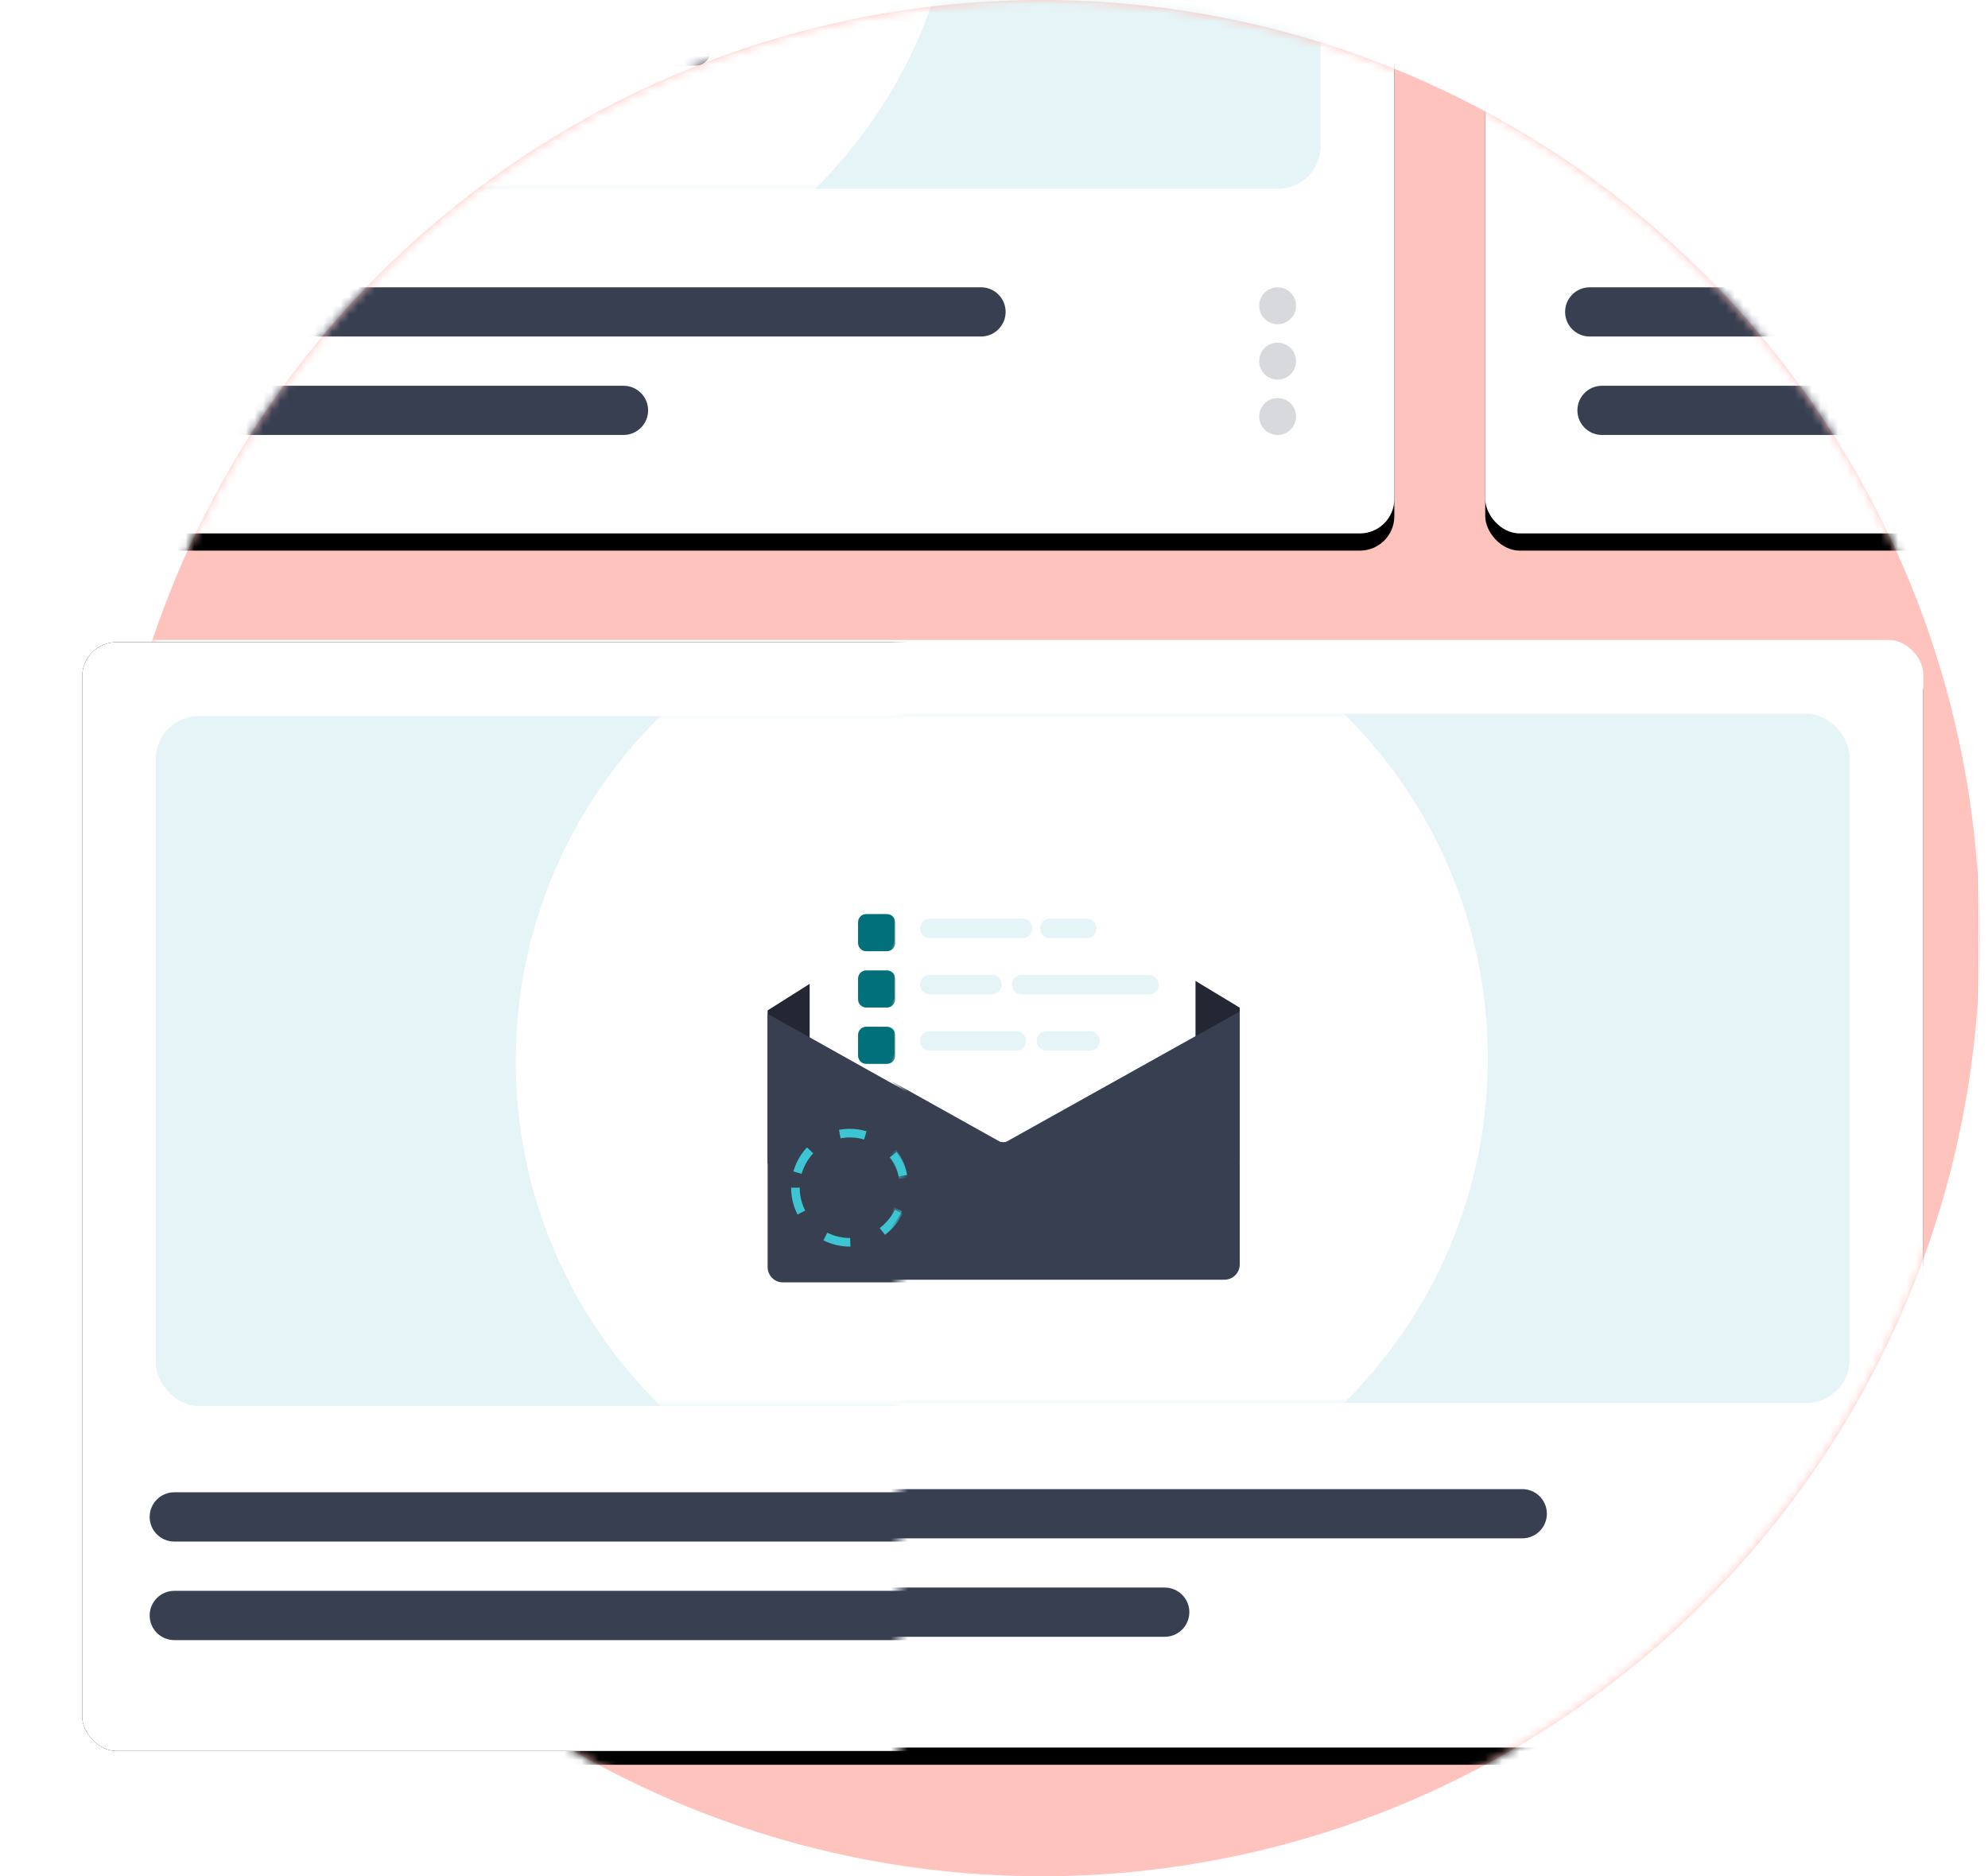 <?xml version="1.0" encoding="UTF-8"?>
<svg width="231px" height="218px" viewBox="0 0 231 218" version="1.1" xmlns="http://www.w3.org/2000/svg" xmlns:xlink="http://www.w3.org/1999/xlink">
    <!-- Generator: sketchtool 55 (78076) - https://sketchapp.com -->
    <title>088E17BA-7C78-40A4-8C61-451937775A6B@2x</title>
    <desc>Created with sketchtool.</desc>
    <defs>
        <circle id="path-1" cx="109" cy="109" r="109"></circle>
        <rect id="path-3" x="0" y="0" width="214.159" height="128.687" rx="4"></rect>
        <filter x="-11.7%" y="-17.9%" width="123.3%" height="138.9%" filterUnits="objectBoundingBox" id="filter-5">
            <feOffset dx="0" dy="2" in="SourceAlpha" result="shadowOffsetOuter1"></feOffset>
            <feGaussianBlur stdDeviation="8" in="shadowOffsetOuter1" result="shadowBlurOuter1"></feGaussianBlur>
            <feColorMatrix values="0 0 0 0 0.216   0 0 0 0 0.247   0 0 0 0 0.318  0 0 0 0.08 0" type="matrix" in="shadowBlurOuter1"></feColorMatrix>
        </filter>
        <rect id="path-6" x="0" y="0" width="197.026" height="80.072" rx="5"></rect>
        <path d="M57.047,0.168 C25.901,0.168 0.651,25.455 0.651,56.647 L0.651,56.647 C0.651,87.84 25.901,113.127 57.047,113.127 L57.047,113.127 C88.193,113.127 113.442,87.84 113.442,56.647 L113.442,56.647 C113.442,25.455 88.193,0.168 57.047,0.168 Z" id="path-8"></path>
        <rect id="path-10" x="0" y="0" width="214.159" height="128.687" rx="4"></rect>
        <filter x="-11.7%" y="-17.9%" width="123.3%" height="138.9%" filterUnits="objectBoundingBox" id="filter-12">
            <feOffset dx="0" dy="2" in="SourceAlpha" result="shadowOffsetOuter1"></feOffset>
            <feGaussianBlur stdDeviation="8" in="shadowOffsetOuter1" result="shadowBlurOuter1"></feGaussianBlur>
            <feColorMatrix values="0 0 0 0 0.216   0 0 0 0 0.247   0 0 0 0 0.318  0 0 0 0.08 0" type="matrix" in="shadowBlurOuter1"></feColorMatrix>
        </filter>
        <rect id="path-13" x="0" y="0" width="197.026" height="80.072" rx="5"></rect>
        <path d="M57.047,0.168 C25.901,0.168 0.651,25.455 0.651,56.647 L0.651,56.647 C0.651,87.84 25.901,113.127 57.047,113.127 L57.047,113.127 C88.193,113.127 113.442,87.84 113.442,56.647 L113.442,56.647 C113.442,25.455 88.193,0.168 57.047,0.168 Z" id="path-15"></path>
        <rect id="path-17" x="0" y="0" width="214.159" height="128.687" rx="4"></rect>
        <filter x="-11.7%" y="-17.9%" width="123.3%" height="138.9%" filterUnits="objectBoundingBox" id="filter-19">
            <feOffset dx="0" dy="2" in="SourceAlpha" result="shadowOffsetOuter1"></feOffset>
            <feGaussianBlur stdDeviation="8" in="shadowOffsetOuter1" result="shadowBlurOuter1"></feGaussianBlur>
            <feColorMatrix values="0 0 0 0 0.216   0 0 0 0 0.247   0 0 0 0 0.318  0 0 0 0.08 0" type="matrix" in="shadowBlurOuter1"></feColorMatrix>
        </filter>
        <path d="M57.047,0.168 C25.901,0.168 0.651,25.455 0.651,56.647 L0.651,56.647 C0.651,87.84 25.901,113.127 57.047,113.127 L57.047,113.127 C88.193,113.127 113.442,87.84 113.442,56.647 L113.442,56.647 C113.442,25.455 88.193,0.168 57.047,0.168 Z" id="path-20"></path>
        <rect id="path-22" x="0" y="0" width="214.159" height="128.687" rx="4"></rect>
        <filter x="-11.7%" y="-17.9%" width="123.3%" height="138.9%" filterUnits="objectBoundingBox" id="filter-24">
            <feOffset dx="0" dy="2" in="SourceAlpha" result="shadowOffsetOuter1"></feOffset>
            <feGaussianBlur stdDeviation="8" in="shadowOffsetOuter1" result="shadowBlurOuter1"></feGaussianBlur>
            <feColorMatrix values="0 0 0 0 0.216   0 0 0 0 0.247   0 0 0 0 0.318  0 0 0 0.08 0" type="matrix" in="shadowBlurOuter1"></feColorMatrix>
        </filter>
        <rect id="path-25" x="0" y="0" width="105.484" height="156.719"></rect>
        <rect id="path-27" x="0" y="0" width="213.845" height="128.836" rx="4"></rect>
        <filter x="-7.0%" y="-11.6%" width="114.0%" height="123.3%" filterUnits="objectBoundingBox" id="filter-29">
            <feOffset dx="0" dy="0" in="SourceAlpha" result="shadowOffsetOuter1"></feOffset>
            <feGaussianBlur stdDeviation="5" in="shadowOffsetOuter1" result="shadowBlurOuter1"></feGaussianBlur>
            <feColorMatrix values="0 0 0 0 0.216   0 0 0 0 0.247   0 0 0 0 0.318  0 0 0 0.08 0" type="matrix" in="shadowBlurOuter1"></feColorMatrix>
        </filter>
        <rect id="path-30" x="0" y="0" width="196.737" height="80.165" rx="5"></rect>
        <path d="M56.964,0.168 C25.863,0.168 0.65,25.485 0.65,56.713 L0.65,56.713 C0.65,87.942 25.863,113.258 56.964,113.258 L56.964,113.258 C88.064,113.258 113.275,87.942 113.275,56.713 L113.275,56.713 C113.275,25.485 88.064,0.168 56.964,0.168 Z" id="path-32"></path>
    </defs>
    <g id="-V_2" stroke="none" stroke-width="1" fill="none" fill-rule="evenodd">
        <g id="Step3_16" transform="translate(-1006, -392)">
            <g id="Group-10" transform="translate(962, 392)">
                <g id="Group-54" transform="translate(42.62, 0)">
                    <g id="Group-53" transform="translate(13.442, 0)">
                        <g id="Group-52">
                            <mask id="mask-2" fill="white">
                                <use xlink:href="#path-1"></use>
                            </mask>
                            <use id="Mask" fill="#FEC3BD" xlink:href="#path-1"></use>
                            <g mask="url(#mask-2)">
                                <g transform="translate(-64.203, -76.28)">
                                    <g id="tile-email-copy-4" transform="translate(0, 9.571)">
                                        <g id="bg">
                                            <mask id="mask-4" fill="white">
                                                <use xlink:href="#path-3"></use>
                                            </mask>
                                            <g id="Mask">
                                                <use fill="black" fill-opacity="1" filter="url(#filter-5)" xlink:href="#path-3"></use>
                                                <use fill="#FFFFFF" fill-rule="evenodd" xlink:href="#path-3"></use>
                                            </g>
                                            <path d="M9.284,111.529 L124.589,111.529 C126.168,111.529 127.449,112.809 127.449,114.389 L127.449,114.389 C127.449,115.968 126.168,117.248 124.589,117.248 L9.284,117.248 C7.705,117.248 6.425,115.968 6.425,114.389 L6.425,114.389 C6.425,112.809 7.705,111.529 9.284,111.529 Z" id="Rectangle-3-Copy-3" fill="#373F51" mask="url(#mask-4)"></path>
                                            <path d="M9.284,100.09 L166.132,100.09 C167.712,100.09 168.992,101.37 168.992,102.95 L168.992,102.95 C168.992,104.529 167.712,105.809 166.132,105.809 L9.284,105.809 C7.705,105.809 6.425,104.529 6.425,102.95 L6.425,102.95 C6.425,101.37 7.705,100.09 9.284,100.09 Z" id="Rectangle-3-Copy-3" fill="#373F51" mask="url(#mask-4)"></path>
                                            <g id="Settings" mask="url(#mask-4)" fill="#D7D9DC">
                                                <g transform="translate(198.454, 100.09)">
                                                    <ellipse id="Oval-5" cx="2.142" cy="2.145" rx="2.142" ry="2.145"></ellipse>
                                                    <ellipse id="Oval-5-Copy" cx="2.142" cy="8.579" rx="2.142" ry="2.145"></ellipse>
                                                    <ellipse id="Oval-5-Copy-2" cx="2.142" cy="15.014" rx="2.142" ry="2.145"></ellipse>
                                                </g>
                                            </g>
                                        </g>
                                        <g id="content" transform="translate(8.566, 8.579)">
                                            <mask id="mask-7" fill="white">
                                                <use xlink:href="#path-6"></use>
                                            </mask>
                                            <use id="Mask" fill="#E5F4F6" xlink:href="#path-6"></use>
                                            <g id="Illustration/ListingExperience/Onboarding-Copy-15" mask="url(#mask-7)">
                                                <g transform="translate(41.416, -17.158)" id="Page-1">
                                                    <g transform="translate(56.985, 56.908) rotate(90) translate(-56.985, -56.908) translate(0.224, 0.147)">
                                                        <mask id="mask-9" fill="white">
                                                            <use xlink:href="#path-8"></use>
                                                        </mask>
                                                        <use id="Clip-2" fill="#FFFFFF" opacity="0.325" xlink:href="#path-8"></use>
                                                        <g id="mail" mask="url(#mask-9)">
                                                            <g transform="translate(30.991, 28.05)">
                                                                <g id="newsletter" stroke="none" fill-rule="evenodd" transform="translate(36.647, 28.29) rotate(-90) translate(-36.647, -28.29) translate(9.02, 12.216)">
                                                                    <path d="M27.929,15.125 C27.752,15.214 27.663,15.214 27.486,15.214 C27.308,15.214 27.22,15.214 27.042,15.125 L0,0.03 L0,29.421 C0,30.402 0.794,31.197 1.773,31.197 L53.198,31.197 C54.178,31.197 54.971,30.402 54.971,29.421 L54.971,0.03 L27.929,15.125 Z" id="Path" fill="#373F51"></path>
                                                                </g>
                                                                <path d="M40.795,52.616 C44.302,52.616 47.146,49.791 47.146,46.305 C47.146,42.82 44.302,39.994 40.795,39.994 C37.288,39.994 34.445,42.82 34.445,46.305 C34.445,49.791 37.288,52.616 40.795,52.616 Z" id="Oval-20" stroke="#3EC5D3" stroke-dasharray="3,4"></path>
                                                            </g>
                                                        </g>
                                                    </g>
                                                </g>
                                            </g>
                                        </g>
                                    </g>
                                    <g id="tile-email-copy-4" transform="translate(61.463, 150.639)">
                                        <g id="bg">
                                            <mask id="mask-11" fill="white">
                                                <use xlink:href="#path-10"></use>
                                            </mask>
                                            <g id="Mask">
                                                <use fill="black" fill-opacity="1" filter="url(#filter-12)" xlink:href="#path-10"></use>
                                                <use fill="#FFFFFF" fill-rule="evenodd" xlink:href="#path-10"></use>
                                            </g>
                                            <path d="M10.712,110.099 L126.017,110.099 C127.596,110.099 128.876,111.379 128.876,112.959 L128.876,112.959 C128.876,114.538 127.596,115.819 126.017,115.819 L10.712,115.819 C9.133,115.819 7.852,114.538 7.852,112.959 L7.852,112.959 C7.852,111.379 9.133,110.099 10.712,110.099 Z" id="Rectangle-3-Copy-3" fill="#373F51" mask="url(#mask-11)"></path>
                                            <path d="M10.712,98.66 L167.56,98.66 C169.14,98.66 170.42,99.941 170.42,101.52 L170.42,101.52 C170.42,103.099 169.14,104.38 167.56,104.38 L10.712,104.38 C9.133,104.38 7.852,103.099 7.852,101.52 L7.852,101.52 C7.852,99.941 9.133,98.66 10.712,98.66 Z" id="Rectangle-3-Copy-3" fill="#373F51" mask="url(#mask-11)"></path>
                                            <g id="Settings" mask="url(#mask-11)" fill="#D7D9DC">
                                                <g transform="translate(198.454, 100.09)">
                                                    <ellipse id="Oval-5" cx="2.142" cy="2.145" rx="2.142" ry="2.145"></ellipse>
                                                    <ellipse id="Oval-5-Copy" cx="2.142" cy="8.579" rx="2.142" ry="2.145"></ellipse>
                                                    <ellipse id="Oval-5-Copy-2" cx="2.142" cy="15.014" rx="2.142" ry="2.145"></ellipse>
                                                </g>
                                            </g>
                                        </g>
                                        <g id="content" transform="translate(8.566, 8.579)">
                                            <mask id="mask-14" fill="white">
                                                <use xlink:href="#path-13"></use>
                                            </mask>
                                            <use id="Mask" fill="#E5F4F6" xlink:href="#path-13"></use>
                                            <g id="Illustration/ListingExperience/Onboarding-Copy-15" mask="url(#mask-14)">
                                                <g transform="translate(41.416, -17.158)" id="Page-1">
                                                    <g transform="translate(56.985, 56.908) rotate(90) translate(-56.985, -56.908) translate(0.224, 0.147)">
                                                        <mask id="mask-16" fill="white">
                                                            <use xlink:href="#path-15"></use>
                                                        </mask>
                                                        <use id="Clip-2" fill="#FFFFFF" opacity="0.325" xlink:href="#path-15"></use>
                                                        <g id="mail" mask="url(#mask-16)">
                                                            <g transform="translate(30.991, 28.05)">
                                                                <g id="Group" stroke="none" fill-rule="evenodd" transform="translate(19.676, 28.29) rotate(-90) translate(-19.676, -28.29) translate(-7.951, 9.202)">
                                                                    <polygon id="Rectangle" fill="#222733" fill-rule="nonzero" points="0 19.575 26.91 2.608 54.971 19.575 54.971 37.314 0 37.314"></polygon>
                                                                    <polygon id="Fill-1" fill="#FFFFFF" points="4.893 37.216 49.831 37.216 49.831 0.139 4.893 0.139"></polygon>
                                                                    <path d="M13.887,12.703 L11.472,12.703 C10.95,12.703 10.527,12.279 10.527,11.757 L10.527,9.339 C10.527,8.816 10.95,8.392 11.472,8.392 L13.887,8.392 C14.408,8.392 14.832,8.816 14.832,9.339 L14.832,11.757 C14.832,12.279 14.408,12.703 13.887,12.703" id="Fill-7" fill="#01707B"></path>
                                                                    <path d="M29.747,11.49 L18.952,11.49 C18.328,11.49 17.822,10.984 17.822,10.359 C17.822,9.734 18.328,9.227 18.952,9.227 L29.747,9.227 C30.371,9.227 30.877,9.734 30.877,10.359 C30.877,10.984 30.371,11.49 29.747,11.49" id="Fill-9" fill="#E5F4F6"></path>
                                                                    <path d="M37.182,11.49 L32.902,11.49 C32.278,11.49 31.772,10.984 31.772,10.359 C31.772,9.734 32.278,9.227 32.902,9.227 L37.182,9.227 C37.806,9.227 38.311,9.734 38.311,10.359 C38.311,10.984 37.806,11.49 37.182,11.49" id="Fill-11" fill="#E5F4F6"></path>
                                                                    <path d="M13.887,19.24 L11.472,19.24 C10.95,19.24 10.527,18.816 10.527,18.294 L10.527,15.876 C10.527,15.353 10.95,14.929 11.472,14.929 L13.887,14.929 C14.408,14.929 14.832,15.353 14.832,15.876 L14.832,18.294 C14.832,18.816 14.408,19.24 13.887,19.24" id="Fill-13" fill="#01707B"></path>
                                                                    <path d="M26.166,18.028 L18.952,18.028 C18.328,18.028 17.822,17.521 17.822,16.896 C17.822,16.271 18.328,15.765 18.952,15.765 L26.166,15.765 C26.789,15.765 27.295,16.271 27.295,16.896 C27.295,17.521 26.789,18.028 26.166,18.028" id="Fill-15" fill="#E5F4F6"></path>
                                                                    <path d="M44.43,18.028 L29.63,18.028 C29.006,18.028 28.5,17.521 28.5,16.896 C28.5,16.271 29.006,15.765 29.63,15.765 L44.43,15.765 C45.054,15.765 45.56,16.271 45.56,16.896 C45.56,17.521 45.054,18.028 44.43,18.028" id="Fill-17" fill="#E5F4F6"></path>
                                                                    <path d="M13.887,25.777 L11.472,25.777 C10.95,25.777 10.527,25.354 10.527,24.831 L10.527,22.413 C10.527,21.89 10.95,21.466 11.472,21.466 L13.887,21.466 C14.408,21.466 14.832,21.89 14.832,22.413 L14.832,24.831 C14.832,25.354 14.408,25.777 13.887,25.777" id="Fill-19" fill="#01707B"></path>
                                                                    <path d="M29.01,24.565 L18.952,24.565 C18.328,24.565 17.822,24.058 17.822,23.433 C17.822,22.808 18.328,22.302 18.952,22.302 L29.01,22.302 C29.633,22.302 30.139,22.808 30.139,23.433 C30.139,24.058 29.633,24.565 29.01,24.565" id="Fill-21" fill="#E5F4F6"></path>
                                                                    <path d="M37.58,24.565 L32.503,24.565 C31.88,24.565 31.373,24.058 31.373,23.433 C31.373,22.808 31.88,22.302 32.503,22.302 L37.58,22.302 C38.204,22.302 38.71,22.808 38.71,23.433 C38.71,24.058 38.204,24.565 37.58,24.565" id="Fill-23" fill="#E5F4F6"></path>
                                                                </g>
                                                                <g id="newsletter" stroke="none" fill-rule="evenodd" transform="translate(36.647, 28.29) rotate(-90) translate(-36.647, -28.29) translate(9.02, 12.216)">
                                                                    <path d="M27.929,15.125 C27.752,15.214 27.663,15.214 27.486,15.214 C27.308,15.214 27.22,15.214 27.042,15.125 L0,0.03 L0,29.421 C0,30.402 0.794,31.197 1.773,31.197 L53.198,31.197 C54.178,31.197 54.971,30.402 54.971,29.421 L54.971,0.03 L27.929,15.125 Z" id="Path" fill="#373F51"></path>
                                                                </g>
                                                                <path d="M40.795,52.616 C44.302,52.616 47.146,49.791 47.146,46.305 C47.146,42.82 44.302,39.994 40.795,39.994 C37.288,39.994 34.445,42.82 34.445,46.305 C34.445,49.791 37.288,52.616 40.795,52.616 Z" id="Oval-20" stroke="#3EC5D3" stroke-dasharray="3,4"></path>
                                                            </g>
                                                        </g>
                                                    </g>
                                                </g>
                                            </g>
                                        </g>
                                    </g>
                                    <g id="tile-email-copy-5" transform="translate(224.722, 0)">
                                        <g id="bg" transform="translate(0, 9.571)">
                                            <mask id="mask-18" fill="white">
                                                <use xlink:href="#path-17"></use>
                                            </mask>
                                            <g id="Mask">
                                                <use fill="black" fill-opacity="1" filter="url(#filter-19)" xlink:href="#path-17"></use>
                                                <use fill="#FFFFFF" fill-rule="evenodd" xlink:href="#path-17"></use>
                                            </g>
                                            <path d="M13.568,111.529 L128.872,111.529 C130.452,111.529 131.732,112.809 131.732,114.389 L131.732,114.389 C131.732,115.968 130.452,117.248 128.872,117.248 L13.568,117.248 C11.988,117.248 10.708,115.968 10.708,114.389 L10.708,114.389 C10.708,112.809 11.988,111.529 13.568,111.529 Z" id="Rectangle-3-Copy-3" fill="#373F51" mask="url(#mask-18)"></path>
                                            <path d="M12.14,100.09 L168.988,100.09 C170.567,100.09 171.848,101.37 171.848,102.95 L171.848,102.95 C171.848,104.529 170.567,105.809 168.988,105.809 L12.14,105.809 C10.561,105.809 9.28,104.529 9.28,102.95 L9.28,102.95 C9.28,101.37 10.561,100.09 12.14,100.09 Z" id="Rectangle-3-Copy-3" fill="#373F51" mask="url(#mask-18)"></path>
                                        </g>
                                        <g id="content" transform="translate(49.981, 0.072)">
                                            <g id="Illustration/ListingExperience/Onboarding-Copy-15" transform="translate(0.001, 0.92)">
                                                <g id="Page-1" transform="translate(56.985, 56.908) rotate(90) translate(-56.985, -56.908) translate(0.224, 0.147)">
                                                    <mask id="mask-21" fill="white">
                                                        <use xlink:href="#path-20"></use>
                                                    </mask>
                                                    <use id="Clip-2" fill="#FFFFFF" opacity="0.325" xlink:href="#path-20"></use>
                                                </g>
                                            </g>
                                        </g>
                                    </g>
                                    <g id="tile-email-copy-5" transform="translate(281.931, 146.386)">
                                        <g id="bg">
                                            <mask id="mask-23" fill="white">
                                                <use xlink:href="#path-22"></use>
                                            </mask>
                                            <g id="Mask">
                                                <use fill="black" fill-opacity="1" filter="url(#filter-24)" xlink:href="#path-22"></use>
                                                <use fill="#FFFFFF" fill-rule="evenodd" xlink:href="#path-22"></use>
                                            </g>
                                            <path d="M-277.688,-31.457 L-120.84,-31.457 C-119.261,-31.457 -117.98,-30.177 -117.98,-28.597 L-117.98,-28.597 C-117.98,-27.018 -119.261,-25.737 -120.84,-25.737 L-277.688,-25.737 C-279.267,-25.737 -280.548,-27.018 -280.548,-28.597 L-280.548,-28.597 C-280.548,-30.177 -279.267,-31.457 -277.688,-31.457 Z" id="Rectangle-3-Copy-3" fill="#373F51" mask="url(#mask-23)"></path>
                                            <path d="M-49.252,-31.457 L107.596,-31.457 C109.175,-31.457 110.455,-30.177 110.455,-28.597 L110.455,-28.597 C110.455,-27.018 109.175,-25.737 107.596,-25.737 L-49.252,-25.737 C-50.832,-25.737 -52.112,-27.018 -52.112,-28.597 L-52.112,-28.597 C-52.112,-30.177 -50.832,-31.457 -49.252,-31.457 Z" id="Rectangle-3-Copy-3" fill="#373F51" mask="url(#mask-23)"></path>
                                        </g>
                                    </g>
                                </g>
                            </g>
                        </g>
                    </g>
                    <g id="tile-email-copy-4" transform="translate(0.382, 58.267)">
                        <mask id="mask-26" fill="white">
                            <use xlink:href="#path-25"></use>
                        </mask>
                        <g id="Mask"></g>
                        <g mask="url(#mask-26)">
                            <g transform="translate(10.548, 16.345)">
                                <g id="bg">
                                    <mask id="mask-28" fill="white">
                                        <use xlink:href="#path-27"></use>
                                    </mask>
                                    <g id="Mask">
                                        <use fill="black" fill-opacity="1" filter="url(#filter-29)" xlink:href="#path-27"></use>
                                        <use fill="#FFFFFF" fill-rule="evenodd" xlink:href="#path-27"></use>
                                    </g>
                                    <path d="M10.704,110.227 L125.824,110.227 C127.406,110.227 128.687,111.509 128.687,113.09 L128.687,113.09 C128.687,114.671 127.406,115.953 125.824,115.953 L10.704,115.953 C9.123,115.953 7.841,114.671 7.841,113.09 L7.841,113.09 C7.841,111.509 9.123,110.227 10.704,110.227 Z" id="Rectangle-3-Copy-3" fill="#373F51" mask="url(#mask-28)"></path>
                                    <path d="M10.704,98.775 L167.307,98.775 C168.888,98.775 170.17,100.056 170.17,101.638 L170.17,101.638 C170.17,103.219 168.888,104.501 167.307,104.501 L10.704,104.501 C9.123,104.501 7.841,103.219 7.841,101.638 L7.841,101.638 C7.841,100.056 9.123,98.775 10.704,98.775 Z" id="Rectangle-3-Copy-3" fill="#373F51" mask="url(#mask-28)"></path>
                                    <g id="Settings" mask="url(#mask-28)" fill="#D7D9DC">
                                        <g transform="translate(198.163, 100.206)">
                                            <ellipse id="Oval-5" cx="2.138" cy="2.147" rx="2.138" ry="2.147"></ellipse>
                                            <ellipse id="Oval-5-Copy" cx="2.138" cy="8.589" rx="2.138" ry="2.147"></ellipse>
                                            <ellipse id="Oval-5-Copy-2" cx="2.138" cy="15.031" rx="2.138" ry="2.147"></ellipse>
                                        </g>
                                    </g>
                                </g>
                                <g id="content" transform="translate(8.554, 8.589)">
                                    <mask id="mask-31" fill="white">
                                        <use xlink:href="#path-30"></use>
                                    </mask>
                                    <use id="Mask" fill="#E5F4F6" xlink:href="#path-30"></use>
                                    <g id="Illustration/ListingExperience/Onboarding-Copy-15" mask="url(#mask-31)">
                                        <g transform="translate(41.522, -17.101)" id="Page-1">
                                            <g transform="translate(56.8, 56.98) rotate(90) translate(-56.8, -56.98) translate(0.039, 0.22)">
                                                <mask id="mask-33" fill="white">
                                                    <use xlink:href="#path-32"></use>
                                                </mask>
                                                <use id="Clip-2" fill="#FFFFFF" opacity="0.325" xlink:href="#path-32"></use>
                                                <g id="mail" mask="url(#mask-33)">
                                                    <g transform="translate(30.945, 28.083)">
                                                        <g id="Group" stroke="none" fill-rule="evenodd" transform="translate(19.627, 28.282) rotate(-90) translate(-19.627, -28.282) translate(-8, 9.194)">
                                                            <polygon id="Rectangle" fill="#222733" fill-rule="nonzero" points="0 19.597 26.871 2.611 54.891 19.597 54.891 37.357 0 37.357"></polygon>
                                                            <polygon id="Fill-1" fill="#FFFFFF" points="4.886 37.259 49.758 37.259 49.758 0.139 4.886 0.139"></polygon>
                                                            <path d="M13.866,12.718 L11.455,12.718 C10.934,12.718 10.512,12.294 10.512,11.77 L10.512,9.349 C10.512,8.826 10.934,8.402 11.455,8.402 L13.866,8.402 C14.387,8.402 14.81,8.826 14.81,9.349 L14.81,11.77 C14.81,12.294 14.387,12.718 13.866,12.718" id="Fill-7" fill="#01707B"></path>
                                                            <path d="M29.704,11.504 L18.924,11.504 C18.301,11.504 17.796,10.997 17.796,10.371 C17.796,9.745 18.301,9.238 18.924,9.238 L29.704,9.238 C30.326,9.238 30.832,9.745 30.832,10.371 C30.832,10.997 30.326,11.504 29.704,11.504" id="Fill-9" fill="#E5F4F6"></path>
                                                            <path d="M37.127,11.504 L32.854,11.504 C32.231,11.504 31.726,10.997 31.726,10.371 C31.726,9.745 32.231,9.238 32.854,9.238 L37.127,9.238 C37.75,9.238 38.255,9.745 38.255,10.371 C38.255,10.997 37.75,11.504 37.127,11.504" id="Fill-11" fill="#E5F4F6"></path>
                                                            <path d="M13.866,19.262 L11.455,19.262 C10.934,19.262 10.512,18.838 10.512,18.315 L10.512,15.894 C10.512,15.371 10.934,14.947 11.455,14.947 L13.866,14.947 C14.387,14.947 14.81,15.371 14.81,15.894 L14.81,18.315 C14.81,18.838 14.387,19.262 13.866,19.262" id="Fill-13" fill="#01707B"></path>
                                                            <path d="M26.127,18.049 L18.924,18.049 C18.301,18.049 17.796,17.541 17.796,16.916 C17.796,16.29 18.301,15.783 18.924,15.783 L26.127,15.783 C26.75,15.783 27.255,16.29 27.255,16.916 C27.255,17.541 26.75,18.049 26.127,18.049" id="Fill-15" fill="#E5F4F6"></path>
                                                            <path d="M44.365,18.049 L29.586,18.049 C28.964,18.049 28.458,17.541 28.458,16.916 C28.458,16.29 28.964,15.783 29.586,15.783 L44.365,15.783 C44.988,15.783 45.493,16.29 45.493,16.916 C45.493,17.541 44.988,18.049 44.365,18.049" id="Fill-17" fill="#E5F4F6"></path>
                                                            <path d="M13.866,25.807 L11.455,25.807 C10.934,25.807 10.512,25.383 10.512,24.86 L10.512,22.439 C10.512,21.915 10.934,21.491 11.455,21.491 L13.866,21.491 C14.387,21.491 14.81,21.915 14.81,22.439 L14.81,24.86 C14.81,25.383 14.387,25.807 13.866,25.807" id="Fill-19" fill="#01707B"></path>
                                                            <path d="M28.967,24.593 L18.924,24.593 C18.301,24.593 17.796,24.086 17.796,23.46 C17.796,22.835 18.301,22.327 18.924,22.327 L28.967,22.327 C29.59,22.327 30.095,22.835 30.095,23.46 C30.095,24.086 29.59,24.593 28.967,24.593" id="Fill-21" fill="#E5F4F6"></path>
                                                            <path d="M37.525,24.593 L32.456,24.593 C31.833,24.593 31.327,24.086 31.327,23.46 C31.327,22.835 31.833,22.327 32.456,22.327 L37.525,22.327 C38.148,22.327 38.653,22.835 38.653,23.46 C38.653,24.086 38.148,24.593 37.525,24.593" id="Fill-23" fill="#E5F4F6"></path>
                                                        </g>
                                                        <g id="newsletter" stroke="none" fill-rule="evenodd" transform="translate(36.575, 28.282) rotate(-90) translate(-36.575, -28.282) translate(8.949, 12.208)">
                                                            <path d="M27.888,15.142 C27.711,15.231 27.622,15.231 27.445,15.231 C27.268,15.231 27.18,15.231 27.003,15.142 L0,0.03 L0,29.455 C0,30.437 0.792,31.233 1.771,31.233 L53.12,31.233 C54.098,31.233 54.891,30.437 54.891,29.455 L54.891,0.03 L27.888,15.142 Z" id="Path" fill="#373F51"></path>
                                                        </g>
                                                        <path d="M40.735,52.677 C44.237,52.677 47.076,49.849 47.076,46.359 C47.076,42.869 44.237,40.04 40.735,40.04 C37.233,40.04 34.394,42.869 34.394,46.359 C34.394,49.849 37.233,52.677 40.735,52.677 Z" id="Oval-20" stroke="#3EC5D3" stroke-dasharray="3,4"></path>
                                                    </g>
                                                </g>
                                            </g>
                                        </g>
                                    </g>
                                </g>
                            </g>
                        </g>
                    </g>
                </g>
            </g>
        </g>
    </g>
</svg>